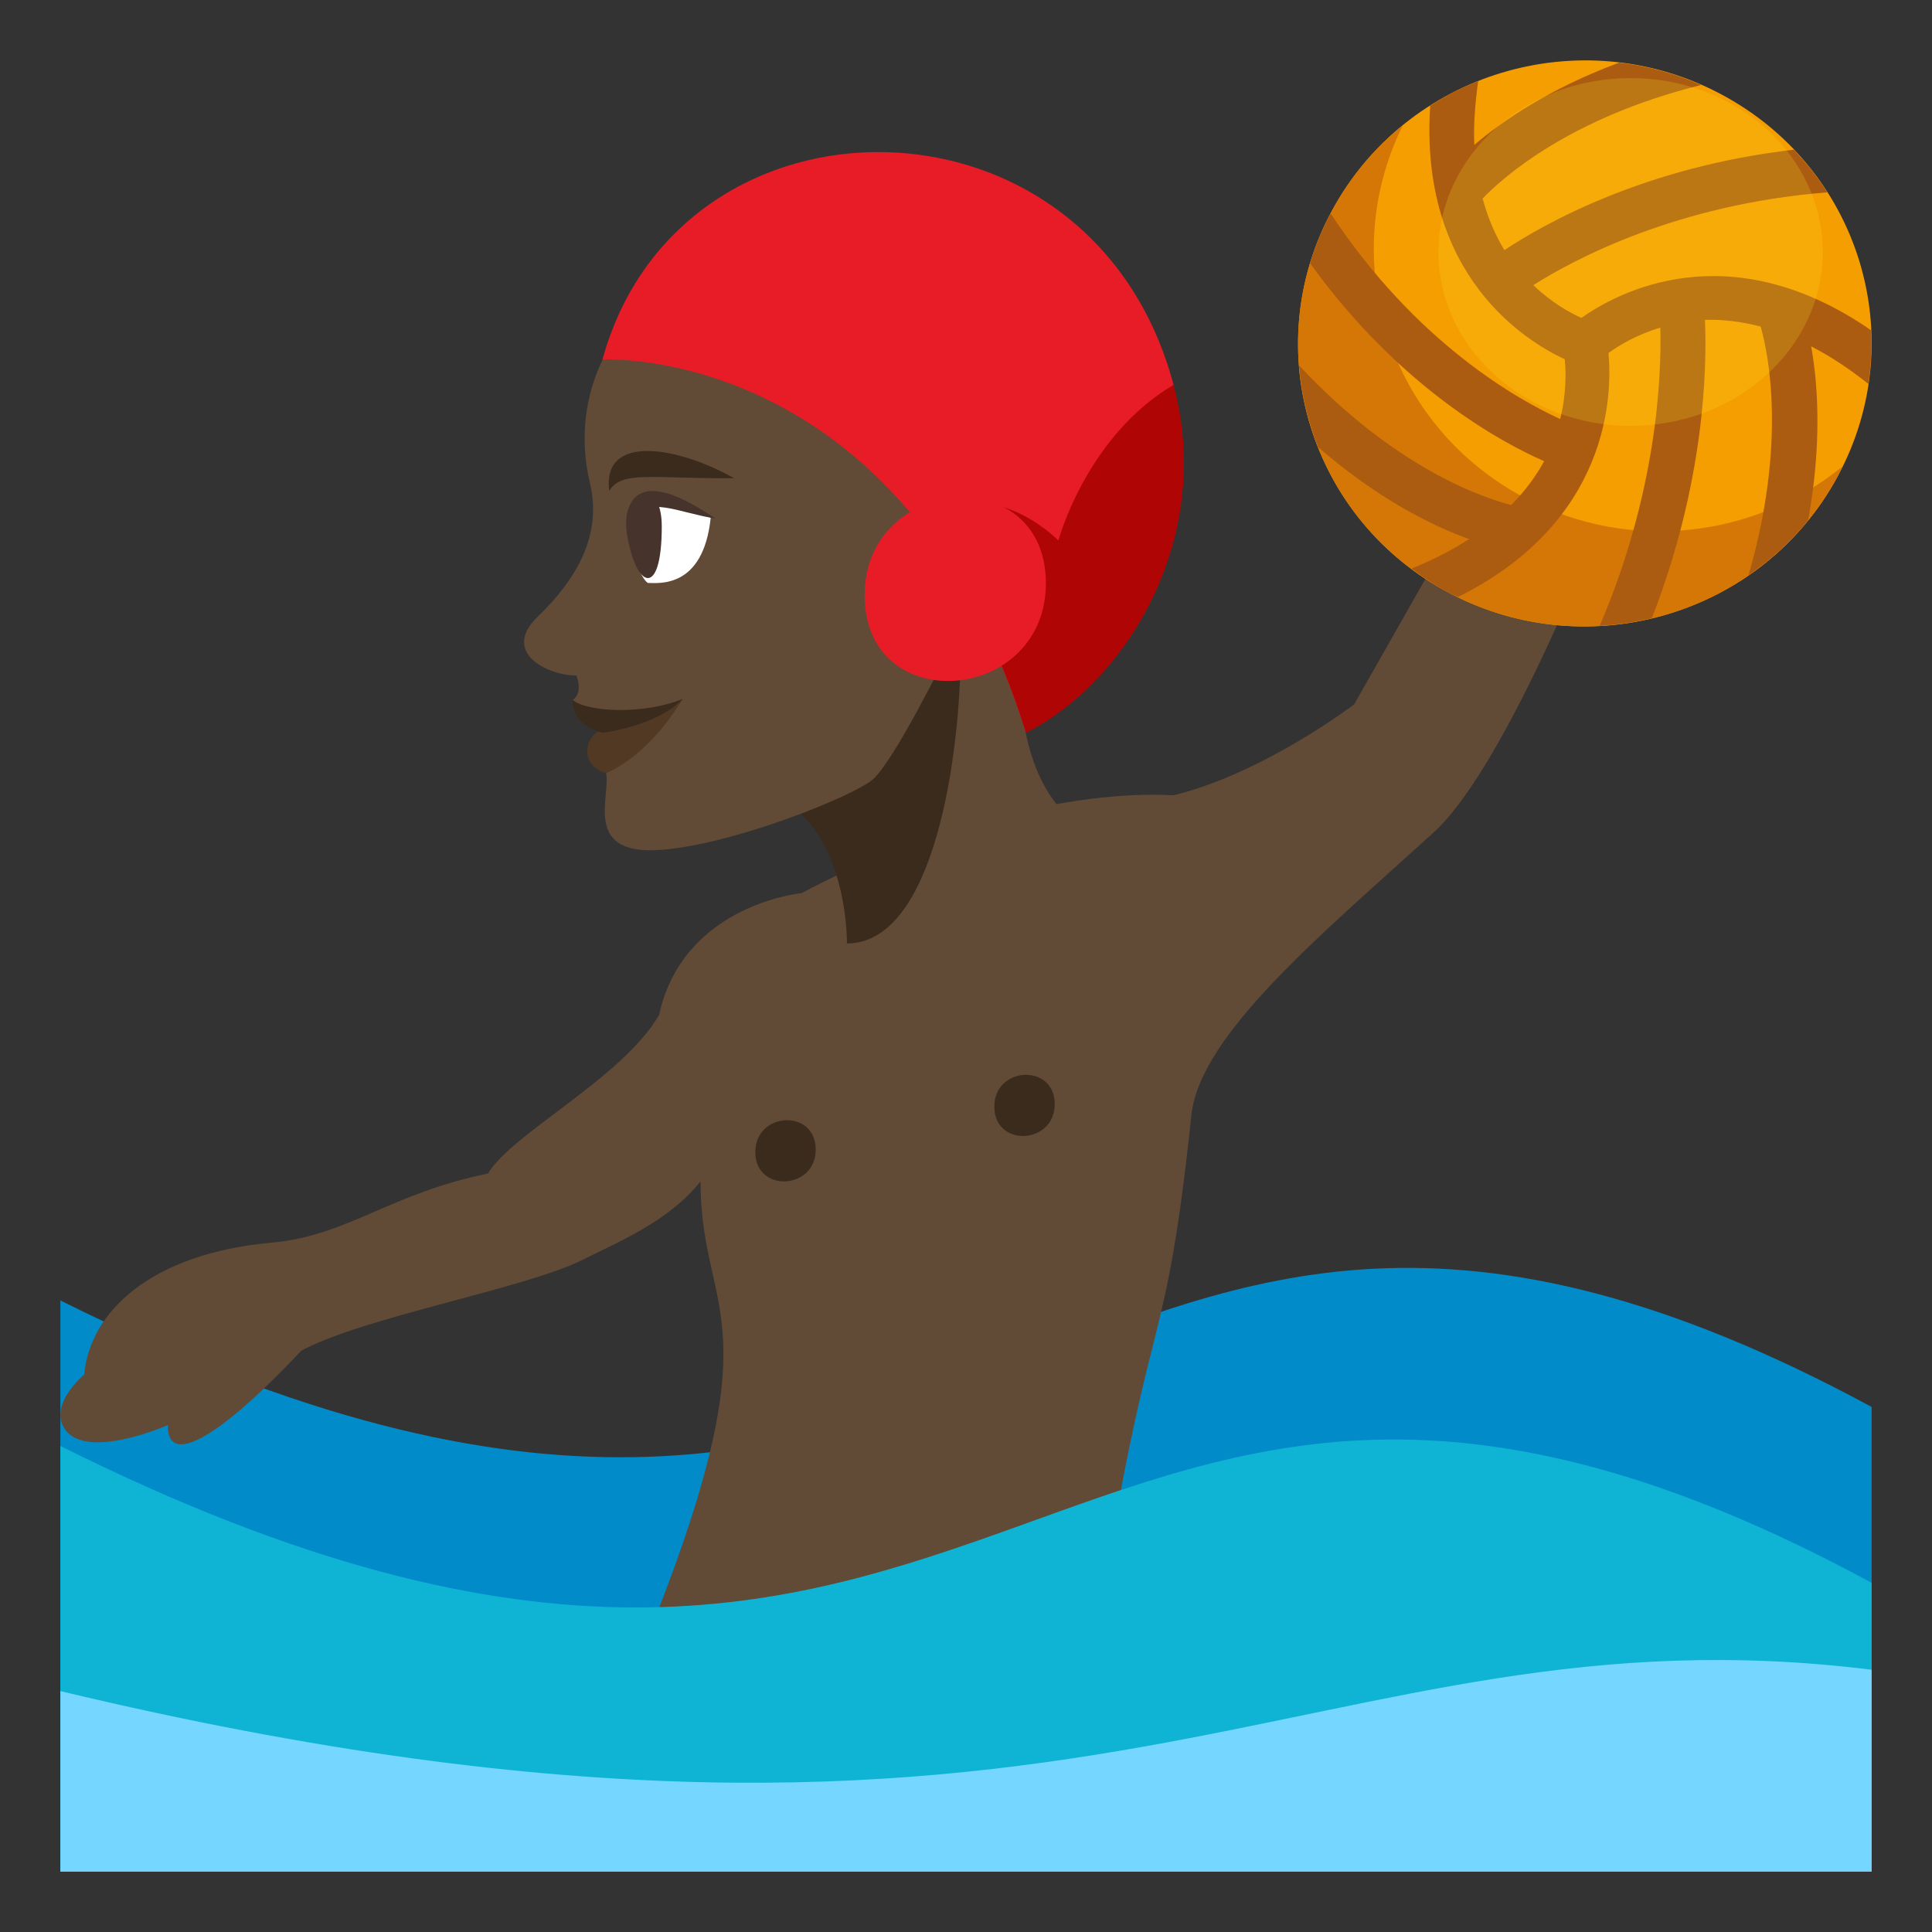 <?xml version="1.0" encoding="utf-8"?>
<!-- Generator: Adobe Illustrator 15.0.0, SVG Export Plug-In . SVG Version: 6.00 Build 0)  -->
<!DOCTYPE svg PUBLIC "-//W3C//DTD SVG 1.1//EN" "http://www.w3.org/Graphics/SVG/1.1/DTD/svg11.dtd">
<svg version="1.1" id="Layer_1" xmlns="http://www.w3.org/2000/svg" xmlns:xlink="http://www.w3.org/1999/xlink" x="0px" y="0px"
	 width="64px" height="64px" viewBox="0 0 64 64" enable-background="new 0 0 64 64" xml:space="preserve">
<rect x="0" y="0" width="64" height="64" fill="#333333" stroke="none"/>
<path fill="#018BC9" d="M2,43.078c31.967,15.957,32.531-11.338,60,3.529V62H2V43.078z"/>
<path fill="#614A36" d="M49.412,15.314l-4.555,8.02c0,0-2.984,2.278-5.982,3.011c-3.471-0.199-8.461,1.176-12.314,3.238
	c-1.563,0.208-4.121,1.208-4.729,4.042c-1.234,2.104-4.855,3.901-5.668,5.25c-3.23,0.654-4.65,2.062-7.156,2.288
	C5,41.523,2.98,43.454,2.789,45.531c0,0-1.096,0.917-0.705,1.702c0.619,1.244,3.479-0.028,3.479-0.028
	c-0.037,1.314,1.484,0.656,4.418-2.461c2.043-1.11,7.459-2.071,9.318-3.01c1.135-0.576,2.838-1.254,3.908-2.6
	c0,4.74,2.814,4.324-2.416,16.699L36.666,52c1.479-8.908,1.957-7.094,2.801-15.063c0.283-2.664,4.32-5.992,8.02-9.357
	c2.514-2.287,5.736-10.797,5.736-10.797L49.412,15.314z"/>
<path fill="#F59E01" d="M56.965,3.096c4.633,2.429,6.385,8.099,3.916,12.674c-2.467,4.576-8.219,6.312-12.846,3.887
	c-4.629-2.425-6.387-8.099-3.916-12.67C46.588,2.408,52.34,0.669,56.965,3.096z"/>
<path fill="#D47706" d="M50.535,16.505c-4.525-2.37-6.295-7.843-4.064-12.357c-0.939,0.763-1.746,1.714-2.352,2.839
	c-2.471,4.571-0.713,10.245,3.916,12.67c4.627,2.425,10.379,0.689,12.846-3.887c0.057-0.104,0.1-0.21,0.15-0.314
	C58.154,17.794,54.025,18.334,50.535,16.505z"/>
<path fill="#AB5C10" d="M59.424,4.959c-4.947,0.568-8.285,2.461-9.588,3.326c-0.291-0.471-0.541-1.045-0.723-1.708
	c0.67-0.698,2.893-2.684,7.242-3.762c-0.885-0.388-1.799-0.633-2.723-0.739c-2.307,0.859-3.859,1.926-4.793,2.723
	c-0.031-0.633,0.023-1.35,0.127-2.112c-0.551,0.22-1.084,0.49-1.588,0.811c-0.373,5.644,3.188,7.816,4.455,8.402
	c0.043,0.409,0.061,1.128-0.15,1.98c-1.396-0.636-4.773-2.52-7.604-6.807c-0.285,0.538-0.514,1.087-0.682,1.646
	c2.945,4.089,6.289,5.915,7.754,6.558c-0.258,0.48-0.619,0.972-1.088,1.451c-0.953-0.24-3.855-1.224-7.025-4.617
	c0.072,0.926,0.285,1.84,0.629,2.703c1.992,1.729,3.793,2.61,4.998,3.043c-0.543,0.354-1.174,0.682-1.906,0.979
	c0.396,0.299,0.816,0.581,1.275,0.819c0.088,0.045,0.176,0.078,0.262,0.122c5.029-2.504,5.115-6.687,4.988-8.083
	c0.322-0.238,0.91-0.599,1.717-0.842c0.041,1.599-0.105,5.444-2.008,9.874c0.584-0.029,1.16-0.115,1.727-0.251
	c1.76-4.512,1.828-8.334,1.758-9.878c0.559-0.022,1.18,0.049,1.846,0.22c0.268,0.941,0.859,3.885-0.402,8.237
	c0.732-0.502,1.4-1.111,1.975-1.818c0.463-2.548,0.324-4.52,0.1-5.763c0.604,0.311,1.236,0.718,1.895,1.245
	c0.088-0.595,0.117-1.186,0.092-1.776c-4.736-3.276-8.443-1.23-9.598-0.412c-0.367-0.162-0.977-0.494-1.592-1.084
	c1.338-0.852,4.764-2.684,9.74-3.074C60.213,5.871,59.842,5.397,59.424,4.959z"/>
<path fill="#3B2B1C" d="M27.021,38.059c0.027,1.346-1.975,1.474-2,0.128C24.996,36.838,26.998,36.71,27.021,38.059z"/>
<path fill="#3B2B1C" d="M34.939,36.552c0.025,1.351-1.975,1.477-2,0.129C32.912,35.334,34.912,35.207,34.939,36.552z"/>
<path fill="#614A36" d="M30.789,21.437l3.197-1.816c0,0-0.926,4.764,1.105,7.13c1.807,2.104-9.07,6.776-7.16,4.016
	C29.275,28.823,30.789,21.437,30.789,21.437z"/>
<path fill="#3B2B1C" d="M26.021,26.563c2.088,1.304,2.035,4.69,2.035,4.69c2.906,0,3.77-6.264,3.77-9.817L26.021,26.563z"/>
<path fill="#0FB4D4" d="M2,62h60v-9.569C34.533,37.563,33.967,63.858,2,47.9V62z"/>
<path fill="#75D6FF" d="M62,55.313c-18.582-2.318-25.82,8.89-60,0.707V62h60V55.313z"/>
<ellipse opacity="0.2" fill="#FFE12C" cx="54.016" cy="8.347" rx="6.365" ry="5.76"/>
<path fill="#614A36" d="M29.408,7.644c-8.664,0-10.705,4.866-9.869,8.341c0.418,1.738-0.434,3.194-1.727,4.444
	c-1.227,1.188,0.332,1.949,1.283,1.949c0.232,0.639-0.131,0.81-0.131,0.81s1.193,0.836,0.939,1.119
	c-0.371,0-0.691,0.684-0.012,1.019c0.75,0.369-1.027,3.048,1.99,2.828c2.443-0.179,6.412-1.795,7.031-2.333
	c0.703-0.614,2.389-4.031,2.389-4.031C35.877,21.026,42.459,14.494,29.408,7.644z"/>
<path fill="#523924" d="M22.617,23.155c-0.91,1.48-1.898,2.183-2.539,2.457c-1.031-0.316-0.578-1.422-0.1-1.422
	C20.348,24.19,21.027,23.81,22.617,23.155z"/>
<path fill="#3B2B1C" d="M22.617,23.155c-0.869,0.905-2.658,1.12-2.658,1.12c-0.264-0.085-0.994-0.294-0.994-1.087
	C19.479,23.591,21.303,23.682,22.617,23.155z"/>
<path fill-rule="evenodd" clip-rule="evenodd" fill="#3B2B1C" d="M20.182,16.265c0.4-0.688,1.404-0.404,4.135-0.423
	C22.477,14.801,19.932,14.337,20.182,16.265z"/>
<path fill="#FFFFFF" d="M23.543,17.15c-0.248,2.362-1.73,2.161-2.084,2.161C21.014,19.037,19.639,15.125,23.543,17.15z"/>
<path fill="#45332C" d="M20.77,17.687c0.293,1.823,1.15,2.155,1.152-0.24C21.926,15.688,20.531,16.221,20.77,17.687z"/>
<path fill-rule="evenodd" clip-rule="evenodd" fill="#45332C" d="M20.742,17.177c0.256-1.747,2.135-0.545,2.961,0
	C22.428,16.978,21.549,16.416,20.742,17.177z"/>
<path fill="#E81C27" d="M19.959,11.908c0,0,9.971-0.538,14.025,12.37l4.891-11.529C36.182,2.611,22.508,2.611,19.959,11.908z"/>
<path fill="#B00505" d="M38.875,12.749c-2.889,1.704-3.814,5.154-3.814,5.154c-2.365-2.23-4.92-0.935-4.92-0.935
	s2.383,2.553,3.844,7.31C37.371,22.559,40.227,17.771,38.875,12.749z"/>
<path fill="#E81C27" d="M34.646,19.266c0.055,4.029-5.947,4.546-6.004,0.513C28.584,15.744,34.588,15.229,34.646,19.266z"/>
</svg>
